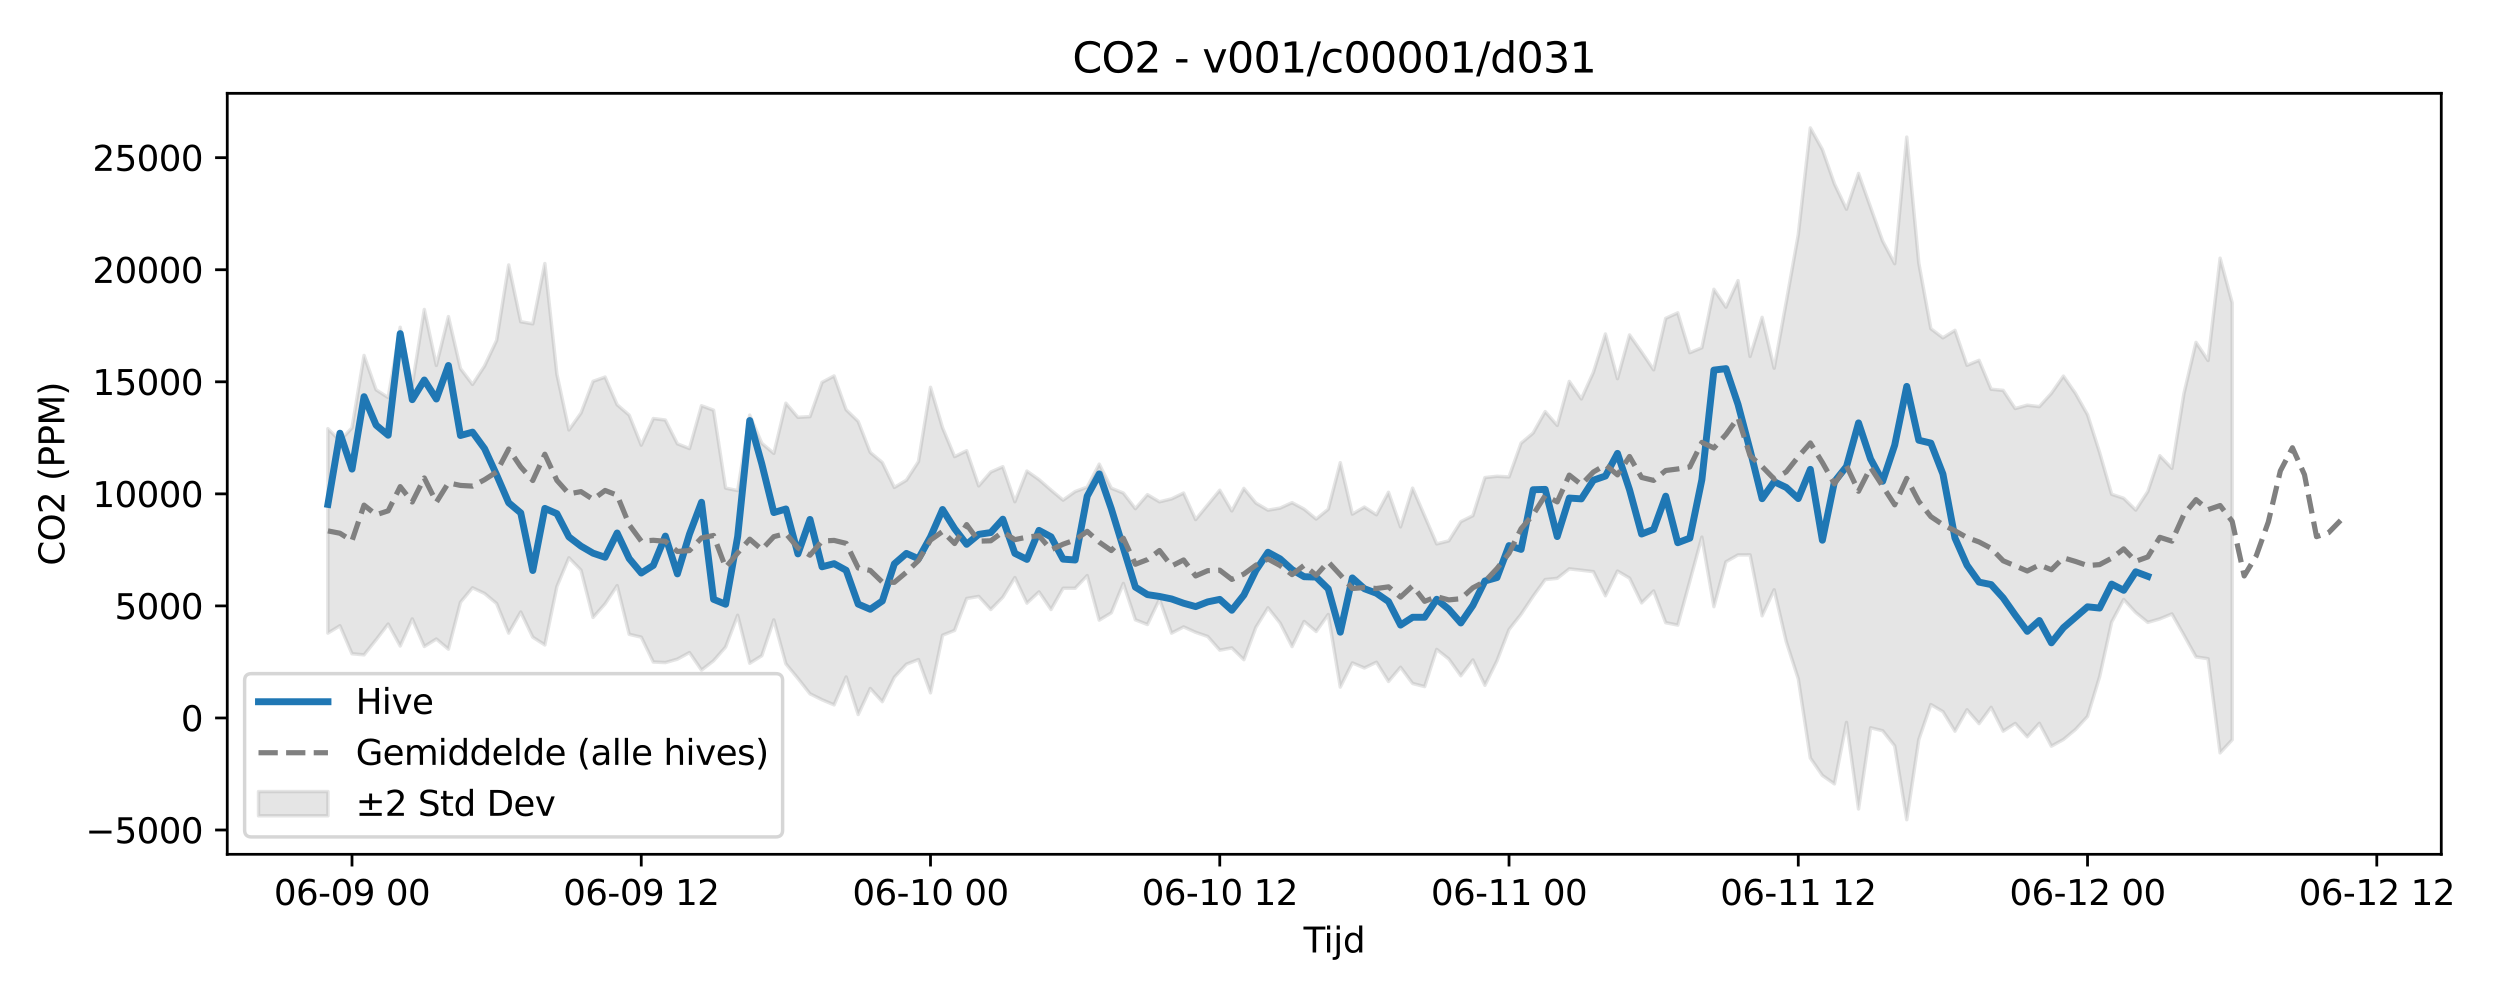 <?xml version="1.0" encoding="utf-8" standalone="no"?>
<!DOCTYPE svg PUBLIC "-//W3C//DTD SVG 1.1//EN"
  "http://www.w3.org/Graphics/SVG/1.1/DTD/svg11.dtd">
<svg xmlns:xlink="http://www.w3.org/1999/xlink" width="720pt" height="288pt" viewBox="0 0 720 288" xmlns="http://www.w3.org/2000/svg" version="1.1">
 <defs>
  <style type="text/css">*{stroke-linejoin: round; stroke-linecap: butt}</style>
 </defs>
 <g id="figure_1">
  <g id="patch_1">
   <path d="M 0 288 
L 720 288 
L 720 0 
L 0 0 
z
" style="fill: #ffffff"/>
  </g>
  <g id="axes_1">
   <g id="patch_2">
    <path d="M 65.45 246.04 
L 703.086 246.04 
L 703.086 26.88 
L 65.45 26.88 
z
" style="fill: #ffffff"/>
   </g>
   <g id="FillBetweenPolyCollection_1">
    <defs>
     <path id="m2cc918d0c5" d="M 94.433 -164.541 
L 94.433 -105.666 
L 97.905 -107.786 
L 101.376 -99.717 
L 104.847 -99.405 
L 108.318 -103.745 
L 111.789 -108.27 
L 115.26 -101.955 
L 118.731 -109.756 
L 122.202 -101.806 
L 125.673 -103.96 
L 129.144 -101.044 
L 132.615 -114.542 
L 136.086 -118.716 
L 139.557 -117.086 
L 143.028 -114.177 
L 146.5 -105.667 
L 149.971 -111.736 
L 153.442 -104.49 
L 156.913 -102.254 
L 160.384 -119.076 
L 163.855 -127.351 
L 167.326 -123.786 
L 170.797 -110.171 
L 174.268 -114.088 
L 177.739 -119.336 
L 181.21 -105.314 
L 184.681 -104.504 
L 188.152 -97.335 
L 191.623 -97.177 
L 195.095 -98.163 
L 198.566 -100.057 
L 202.037 -95.012 
L 205.508 -97.695 
L 208.979 -101.659 
L 212.45 -110.799 
L 215.921 -96.98 
L 219.392 -99.143 
L 222.863 -109.472 
L 226.334 -96.816 
L 229.805 -92.606 
L 233.276 -88.187 
L 236.747 -86.468 
L 240.218 -84.993 
L 243.69 -93.028 
L 247.161 -82.207 
L 250.632 -89.719 
L 254.103 -85.913 
L 257.574 -92.959 
L 261.045 -96.705 
L 264.516 -98.048 
L 267.987 -88.462 
L 271.458 -105.051 
L 274.929 -106.446 
L 278.4 -115.63 
L 281.871 -116.232 
L 285.342 -112.45 
L 288.813 -115.993 
L 292.285 -121.655 
L 295.756 -114.295 
L 299.227 -117.542 
L 302.698 -112.461 
L 306.169 -118.574 
L 309.64 -118.573 
L 313.111 -122.231 
L 316.582 -109.398 
L 320.053 -111.501 
L 323.524 -119.966 
L 326.995 -109.494 
L 330.466 -108.139 
L 333.937 -115.425 
L 337.409 -105.657 
L 340.88 -107.45 
L 344.351 -105.893 
L 347.822 -104.692 
L 351.293 -100.757 
L 354.764 -101.395 
L 358.235 -98.008 
L 361.706 -107.343 
L 365.177 -112.953 
L 368.648 -108.597 
L 372.119 -101.781 
L 375.59 -109.017 
L 379.061 -106.128 
L 382.532 -111.037 
L 386.004 -90.12 
L 389.475 -97.076 
L 392.946 -95.622 
L 396.417 -97.276 
L 399.888 -91.741 
L 403.359 -95.83 
L 406.83 -91.153 
L 410.301 -90.254 
L 413.772 -100.965 
L 417.243 -98.223 
L 420.714 -93.38 
L 424.185 -97.934 
L 427.656 -90.638 
L 431.127 -97.667 
L 434.599 -106.684 
L 438.07 -111.089 
L 441.541 -116.275 
L 445.012 -121.079 
L 448.483 -121.437 
L 451.954 -124.173 
L 455.425 -123.781 
L 458.896 -123.364 
L 462.367 -116.416 
L 465.838 -123.534 
L 469.309 -121.498 
L 472.78 -114.367 
L 476.251 -117.801 
L 479.722 -108.666 
L 483.194 -107.972 
L 486.665 -120.616 
L 490.136 -133.316 
L 493.607 -113.282 
L 497.078 -126.2 
L 500.549 -128.179 
L 504.02 -128.191 
L 507.491 -110.651 
L 510.962 -118.142 
L 514.433 -103.223 
L 517.904 -92.496 
L 521.375 -69.696 
L 524.846 -64.666 
L 528.317 -62.239 
L 531.789 -79.957 
L 535.26 -55.011 
L 538.731 -78.392 
L 542.202 -77.546 
L 545.673 -73.177 
L 549.144 -51.922 
L 552.615 -75.005 
L 556.086 -85.092 
L 559.557 -83.055 
L 563.028 -77.421 
L 566.499 -83.582 
L 569.97 -79.598 
L 573.441 -84.281 
L 576.912 -77.422 
L 580.384 -79.65 
L 583.855 -75.801 
L 587.326 -79.687 
L 590.797 -73.108 
L 594.268 -75.015 
L 597.739 -77.904 
L 601.21 -81.676 
L 604.681 -93.076 
L 608.152 -108.819 
L 611.623 -115.348 
L 615.094 -111.6 
L 618.565 -108.757 
L 622.036 -109.761 
L 625.507 -111.186 
L 628.979 -105.075 
L 632.45 -98.817 
L 635.921 -98.282 
L 639.392 -71.179 
L 642.863 -74.932 
L 642.863 -200.799 
L 642.863 -200.799 
L 639.392 -213.636 
L 635.921 -184.171 
L 632.45 -189.396 
L 628.979 -174.662 
L 625.507 -153.118 
L 622.036 -156.745 
L 618.565 -146.449 
L 615.094 -141.106 
L 611.623 -144.491 
L 608.152 -145.648 
L 604.681 -157.707 
L 601.21 -168.566 
L 597.739 -174.713 
L 594.268 -179.682 
L 590.797 -174.726 
L 587.326 -170.892 
L 583.855 -171.31 
L 580.384 -170.341 
L 576.912 -175.572 
L 573.441 -175.903 
L 569.97 -184.232 
L 566.499 -182.8 
L 563.028 -192.86 
L 559.557 -190.712 
L 556.086 -193.347 
L 552.615 -212.213 
L 549.144 -248.52 
L 545.673 -212.056 
L 542.202 -218.574 
L 538.731 -228.282 
L 535.26 -238.042 
L 531.789 -227.746 
L 528.317 -235.054 
L 524.846 -244.946 
L 521.375 -251.158 
L 517.904 -220.424 
L 514.433 -201.003 
L 510.962 -181.959 
L 507.491 -196.606 
L 504.02 -185.353 
L 500.549 -207.194 
L 497.078 -199.543 
L 493.607 -204.684 
L 490.136 -187.857 
L 486.665 -186.425 
L 483.194 -197.906 
L 479.722 -196.319 
L 476.251 -181.488 
L 472.78 -186.629 
L 469.309 -191.543 
L 465.838 -178.943 
L 462.367 -191.816 
L 458.896 -180.768 
L 455.425 -173.107 
L 451.954 -178.162 
L 448.483 -165.482 
L 445.012 -169.464 
L 441.541 -163.301 
L 438.07 -160.363 
L 434.599 -150.656 
L 431.127 -150.837 
L 427.656 -150.455 
L 424.185 -139.494 
L 420.714 -137.759 
L 417.243 -132.231 
L 413.772 -131.363 
L 410.301 -139.393 
L 406.83 -147.418 
L 403.359 -136.262 
L 399.888 -146.226 
L 396.417 -139.749 
L 392.946 -141.965 
L 389.475 -139.939 
L 386.004 -154.752 
L 382.532 -141.346 
L 379.061 -138.514 
L 375.59 -141.375 
L 372.119 -143.241 
L 368.648 -141.664 
L 365.177 -141.074 
L 361.706 -143.122 
L 358.235 -147.345 
L 354.764 -140.862 
L 351.293 -146.812 
L 347.822 -142.6 
L 344.351 -138.37 
L 340.88 -146.004 
L 337.409 -144.327 
L 333.937 -143.481 
L 330.466 -145.54 
L 326.995 -141.504 
L 323.524 -146.01 
L 320.053 -147.397 
L 316.582 -154.323 
L 313.111 -147.706 
L 309.64 -146.436 
L 306.169 -143.962 
L 302.698 -146.854 
L 299.227 -149.885 
L 295.756 -152.333 
L 292.285 -143.501 
L 288.813 -153.59 
L 285.342 -152.058 
L 281.871 -148.065 
L 278.4 -158.19 
L 274.929 -156.49 
L 271.458 -164.799 
L 267.987 -176.457 
L 264.516 -155.068 
L 261.045 -149.703 
L 257.574 -147.623 
L 254.103 -154.805 
L 250.632 -157.713 
L 247.161 -166.626 
L 243.69 -169.997 
L 240.218 -179.731 
L 236.747 -177.877 
L 233.276 -168.012 
L 229.805 -167.811 
L 226.334 -171.88 
L 222.863 -157.426 
L 219.392 -160.339 
L 215.921 -168.451 
L 212.45 -146.719 
L 208.979 -147.43 
L 205.508 -169.866 
L 202.037 -171.147 
L 198.566 -158.821 
L 195.095 -160.181 
L 191.623 -167.037 
L 188.152 -167.461 
L 184.681 -159.801 
L 181.21 -168.442 
L 177.739 -171.435 
L 174.268 -179.41 
L 170.797 -178.178 
L 167.326 -169.042 
L 163.855 -164.179 
L 160.384 -180.229 
L 156.913 -212.105 
L 153.442 -194.736 
L 149.971 -195.345 
L 146.5 -211.694 
L 143.028 -189.981 
L 139.557 -182.62 
L 136.086 -177.287 
L 132.615 -181.856 
L 129.144 -196.821 
L 125.673 -182.765 
L 122.202 -198.879 
L 118.731 -177.098 
L 115.26 -193.75 
L 111.789 -173.494 
L 108.318 -175.742 
L 104.847 -185.632 
L 101.376 -164.779 
L 97.905 -161.066 
L 94.433 -164.541 
z
" style="stroke: #808080; stroke-opacity: 0.2"/>
    </defs>
    <g clip-path="url(#p394066522c)">
     <use xlink:href="#m2cc918d0c5" x="0" y="288" style="fill: #808080; fill-opacity: 0.2; stroke: #808080; stroke-opacity: 0.2"/>
    </g>
   </g>
   <g id="matplotlib.axis_1">
    <g id="xtick_1">
     <g id="line2d_1">
      <defs>
       <path id="mb09ad8af8e" d="M 0 0 
L 0 3.5 
" style="stroke: #000000; stroke-width: 0.8"/>
      </defs>
      <g>
       <use xlink:href="#mb09ad8af8e" x="101.376" y="246.04" style="stroke: #000000; stroke-width: 0.8"/>
      </g>
     </g>
     <g id="text_1">
      <!-- 06-09 00 -->
      <g transform="translate(78.895 260.638) scale(0.1 -0.1)">
       <defs>
        <path id="DejaVuSans-30" d="M 2034 4250 
Q 1547 4250 1301 3770 
Q 1056 3291 1056 2328 
Q 1056 1369 1301 889 
Q 1547 409 2034 409 
Q 2525 409 2770 889 
Q 3016 1369 3016 2328 
Q 3016 3291 2770 3770 
Q 2525 4250 2034 4250 
z
M 2034 4750 
Q 2819 4750 3233 4129 
Q 3647 3509 3647 2328 
Q 3647 1150 3233 529 
Q 2819 -91 2034 -91 
Q 1250 -91 836 529 
Q 422 1150 422 2328 
Q 422 3509 836 4129 
Q 1250 4750 2034 4750 
z
" transform="scale(0.016)"/>
        <path id="DejaVuSans-36" d="M 2113 2584 
Q 1688 2584 1439 2293 
Q 1191 2003 1191 1497 
Q 1191 994 1439 701 
Q 1688 409 2113 409 
Q 2538 409 2786 701 
Q 3034 994 3034 1497 
Q 3034 2003 2786 2293 
Q 2538 2584 2113 2584 
z
M 3366 4563 
L 3366 3988 
Q 3128 4100 2886 4159 
Q 2644 4219 2406 4219 
Q 1781 4219 1451 3797 
Q 1122 3375 1075 2522 
Q 1259 2794 1537 2939 
Q 1816 3084 2150 3084 
Q 2853 3084 3261 2657 
Q 3669 2231 3669 1497 
Q 3669 778 3244 343 
Q 2819 -91 2113 -91 
Q 1303 -91 875 529 
Q 447 1150 447 2328 
Q 447 3434 972 4092 
Q 1497 4750 2381 4750 
Q 2619 4750 2861 4703 
Q 3103 4656 3366 4563 
z
" transform="scale(0.016)"/>
        <path id="DejaVuSans-2d" d="M 313 2009 
L 1997 2009 
L 1997 1497 
L 313 1497 
L 313 2009 
z
" transform="scale(0.016)"/>
        <path id="DejaVuSans-39" d="M 703 97 
L 703 672 
Q 941 559 1184 500 
Q 1428 441 1663 441 
Q 2288 441 2617 861 
Q 2947 1281 2994 2138 
Q 2813 1869 2534 1725 
Q 2256 1581 1919 1581 
Q 1219 1581 811 2004 
Q 403 2428 403 3163 
Q 403 3881 828 4315 
Q 1253 4750 1959 4750 
Q 2769 4750 3195 4129 
Q 3622 3509 3622 2328 
Q 3622 1225 3098 567 
Q 2575 -91 1691 -91 
Q 1453 -91 1209 -44 
Q 966 3 703 97 
z
M 1959 2075 
Q 2384 2075 2632 2365 
Q 2881 2656 2881 3163 
Q 2881 3666 2632 3958 
Q 2384 4250 1959 4250 
Q 1534 4250 1286 3958 
Q 1038 3666 1038 3163 
Q 1038 2656 1286 2365 
Q 1534 2075 1959 2075 
z
" transform="scale(0.016)"/>
        <path id="DejaVuSans-20" transform="scale(0.016)"/>
       </defs>
       <use xlink:href="#DejaVuSans-30"/>
       <use xlink:href="#DejaVuSans-36" transform="translate(63.623 0)"/>
       <use xlink:href="#DejaVuSans-2d" transform="translate(127.246 0)"/>
       <use xlink:href="#DejaVuSans-30" transform="translate(163.33 0)"/>
       <use xlink:href="#DejaVuSans-39" transform="translate(226.953 0)"/>
       <use xlink:href="#DejaVuSans-20" transform="translate(290.576 0)"/>
       <use xlink:href="#DejaVuSans-30" transform="translate(322.363 0)"/>
       <use xlink:href="#DejaVuSans-30" transform="translate(385.986 0)"/>
      </g>
     </g>
    </g>
    <g id="xtick_2">
     <g id="line2d_2">
      <g>
       <use xlink:href="#mb09ad8af8e" x="184.681" y="246.04" style="stroke: #000000; stroke-width: 0.8"/>
      </g>
     </g>
     <g id="text_2">
      <!-- 06-09 12 -->
      <g transform="translate(162.201 260.638) scale(0.1 -0.1)">
       <defs>
        <path id="DejaVuSans-31" d="M 794 531 
L 1825 531 
L 1825 4091 
L 703 3866 
L 703 4441 
L 1819 4666 
L 2450 4666 
L 2450 531 
L 3481 531 
L 3481 0 
L 794 0 
L 794 531 
z
" transform="scale(0.016)"/>
        <path id="DejaVuSans-32" d="M 1228 531 
L 3431 531 
L 3431 0 
L 469 0 
L 469 531 
Q 828 903 1448 1529 
Q 2069 2156 2228 2338 
Q 2531 2678 2651 2914 
Q 2772 3150 2772 3378 
Q 2772 3750 2511 3984 
Q 2250 4219 1831 4219 
Q 1534 4219 1204 4116 
Q 875 4013 500 3803 
L 500 4441 
Q 881 4594 1212 4672 
Q 1544 4750 1819 4750 
Q 2544 4750 2975 4387 
Q 3406 4025 3406 3419 
Q 3406 3131 3298 2873 
Q 3191 2616 2906 2266 
Q 2828 2175 2409 1742 
Q 1991 1309 1228 531 
z
" transform="scale(0.016)"/>
       </defs>
       <use xlink:href="#DejaVuSans-30"/>
       <use xlink:href="#DejaVuSans-36" transform="translate(63.623 0)"/>
       <use xlink:href="#DejaVuSans-2d" transform="translate(127.246 0)"/>
       <use xlink:href="#DejaVuSans-30" transform="translate(163.33 0)"/>
       <use xlink:href="#DejaVuSans-39" transform="translate(226.953 0)"/>
       <use xlink:href="#DejaVuSans-20" transform="translate(290.576 0)"/>
       <use xlink:href="#DejaVuSans-31" transform="translate(322.363 0)"/>
       <use xlink:href="#DejaVuSans-32" transform="translate(385.986 0)"/>
      </g>
     </g>
    </g>
    <g id="xtick_3">
     <g id="line2d_3">
      <g>
       <use xlink:href="#mb09ad8af8e" x="267.987" y="246.04" style="stroke: #000000; stroke-width: 0.8"/>
      </g>
     </g>
     <g id="text_3">
      <!-- 06-10 00 -->
      <g transform="translate(245.507 260.638) scale(0.1 -0.1)">
       <use xlink:href="#DejaVuSans-30"/>
       <use xlink:href="#DejaVuSans-36" transform="translate(63.623 0)"/>
       <use xlink:href="#DejaVuSans-2d" transform="translate(127.246 0)"/>
       <use xlink:href="#DejaVuSans-31" transform="translate(163.33 0)"/>
       <use xlink:href="#DejaVuSans-30" transform="translate(226.953 0)"/>
       <use xlink:href="#DejaVuSans-20" transform="translate(290.576 0)"/>
       <use xlink:href="#DejaVuSans-30" transform="translate(322.363 0)"/>
       <use xlink:href="#DejaVuSans-30" transform="translate(385.986 0)"/>
      </g>
     </g>
    </g>
    <g id="xtick_4">
     <g id="line2d_4">
      <g>
       <use xlink:href="#mb09ad8af8e" x="351.293" y="246.04" style="stroke: #000000; stroke-width: 0.8"/>
      </g>
     </g>
     <g id="text_4">
      <!-- 06-10 12 -->
      <g transform="translate(328.812 260.638) scale(0.1 -0.1)">
       <use xlink:href="#DejaVuSans-30"/>
       <use xlink:href="#DejaVuSans-36" transform="translate(63.623 0)"/>
       <use xlink:href="#DejaVuSans-2d" transform="translate(127.246 0)"/>
       <use xlink:href="#DejaVuSans-31" transform="translate(163.33 0)"/>
       <use xlink:href="#DejaVuSans-30" transform="translate(226.953 0)"/>
       <use xlink:href="#DejaVuSans-20" transform="translate(290.576 0)"/>
       <use xlink:href="#DejaVuSans-31" transform="translate(322.363 0)"/>
       <use xlink:href="#DejaVuSans-32" transform="translate(385.986 0)"/>
      </g>
     </g>
    </g>
    <g id="xtick_5">
     <g id="line2d_5">
      <g>
       <use xlink:href="#mb09ad8af8e" x="434.599" y="246.04" style="stroke: #000000; stroke-width: 0.8"/>
      </g>
     </g>
     <g id="text_5">
      <!-- 06-11 00 -->
      <g transform="translate(412.118 260.638) scale(0.1 -0.1)">
       <use xlink:href="#DejaVuSans-30"/>
       <use xlink:href="#DejaVuSans-36" transform="translate(63.623 0)"/>
       <use xlink:href="#DejaVuSans-2d" transform="translate(127.246 0)"/>
       <use xlink:href="#DejaVuSans-31" transform="translate(163.33 0)"/>
       <use xlink:href="#DejaVuSans-31" transform="translate(226.953 0)"/>
       <use xlink:href="#DejaVuSans-20" transform="translate(290.576 0)"/>
       <use xlink:href="#DejaVuSans-30" transform="translate(322.363 0)"/>
       <use xlink:href="#DejaVuSans-30" transform="translate(385.986 0)"/>
      </g>
     </g>
    </g>
    <g id="xtick_6">
     <g id="line2d_6">
      <g>
       <use xlink:href="#mb09ad8af8e" x="517.904" y="246.04" style="stroke: #000000; stroke-width: 0.8"/>
      </g>
     </g>
     <g id="text_6">
      <!-- 06-11 12 -->
      <g transform="translate(495.424 260.638) scale(0.1 -0.1)">
       <use xlink:href="#DejaVuSans-30"/>
       <use xlink:href="#DejaVuSans-36" transform="translate(63.623 0)"/>
       <use xlink:href="#DejaVuSans-2d" transform="translate(127.246 0)"/>
       <use xlink:href="#DejaVuSans-31" transform="translate(163.33 0)"/>
       <use xlink:href="#DejaVuSans-31" transform="translate(226.953 0)"/>
       <use xlink:href="#DejaVuSans-20" transform="translate(290.576 0)"/>
       <use xlink:href="#DejaVuSans-31" transform="translate(322.363 0)"/>
       <use xlink:href="#DejaVuSans-32" transform="translate(385.986 0)"/>
      </g>
     </g>
    </g>
    <g id="xtick_7">
     <g id="line2d_7">
      <g>
       <use xlink:href="#mb09ad8af8e" x="601.21" y="246.04" style="stroke: #000000; stroke-width: 0.8"/>
      </g>
     </g>
     <g id="text_7">
      <!-- 06-12 00 -->
      <g transform="translate(578.73 260.638) scale(0.1 -0.1)">
       <use xlink:href="#DejaVuSans-30"/>
       <use xlink:href="#DejaVuSans-36" transform="translate(63.623 0)"/>
       <use xlink:href="#DejaVuSans-2d" transform="translate(127.246 0)"/>
       <use xlink:href="#DejaVuSans-31" transform="translate(163.33 0)"/>
       <use xlink:href="#DejaVuSans-32" transform="translate(226.953 0)"/>
       <use xlink:href="#DejaVuSans-20" transform="translate(290.576 0)"/>
       <use xlink:href="#DejaVuSans-30" transform="translate(322.363 0)"/>
       <use xlink:href="#DejaVuSans-30" transform="translate(385.986 0)"/>
      </g>
     </g>
    </g>
    <g id="xtick_8">
     <g id="line2d_8">
      <g>
       <use xlink:href="#mb09ad8af8e" x="684.516" y="246.04" style="stroke: #000000; stroke-width: 0.8"/>
      </g>
     </g>
     <g id="text_8">
      <!-- 06-12 12 -->
      <g transform="translate(662.035 260.638) scale(0.1 -0.1)">
       <use xlink:href="#DejaVuSans-30"/>
       <use xlink:href="#DejaVuSans-36" transform="translate(63.623 0)"/>
       <use xlink:href="#DejaVuSans-2d" transform="translate(127.246 0)"/>
       <use xlink:href="#DejaVuSans-31" transform="translate(163.33 0)"/>
       <use xlink:href="#DejaVuSans-32" transform="translate(226.953 0)"/>
       <use xlink:href="#DejaVuSans-20" transform="translate(290.576 0)"/>
       <use xlink:href="#DejaVuSans-31" transform="translate(322.363 0)"/>
       <use xlink:href="#DejaVuSans-32" transform="translate(385.986 0)"/>
      </g>
     </g>
    </g>
    <g id="text_9">
     <!-- Tijd -->
     <g transform="translate(375.418 274.317) scale(0.1 -0.1)">
      <defs>
       <path id="DejaVuSans-54" d="M -19 4666 
L 3928 4666 
L 3928 4134 
L 2272 4134 
L 2272 0 
L 1638 0 
L 1638 4134 
L -19 4134 
L -19 4666 
z
" transform="scale(0.016)"/>
       <path id="DejaVuSans-69" d="M 603 3500 
L 1178 3500 
L 1178 0 
L 603 0 
L 603 3500 
z
M 603 4863 
L 1178 4863 
L 1178 4134 
L 603 4134 
L 603 4863 
z
" transform="scale(0.016)"/>
       <path id="DejaVuSans-6a" d="M 603 3500 
L 1178 3500 
L 1178 -63 
Q 1178 -731 923 -1031 
Q 669 -1331 103 -1331 
L -116 -1331 
L -116 -844 
L 38 -844 
Q 366 -844 484 -692 
Q 603 -541 603 -63 
L 603 3500 
z
M 603 4863 
L 1178 4863 
L 1178 4134 
L 603 4134 
L 603 4863 
z
" transform="scale(0.016)"/>
       <path id="DejaVuSans-64" d="M 2906 2969 
L 2906 4863 
L 3481 4863 
L 3481 0 
L 2906 0 
L 2906 525 
Q 2725 213 2448 61 
Q 2172 -91 1784 -91 
Q 1150 -91 751 415 
Q 353 922 353 1747 
Q 353 2572 751 3078 
Q 1150 3584 1784 3584 
Q 2172 3584 2448 3432 
Q 2725 3281 2906 2969 
z
M 947 1747 
Q 947 1113 1208 752 
Q 1469 391 1925 391 
Q 2381 391 2643 752 
Q 2906 1113 2906 1747 
Q 2906 2381 2643 2742 
Q 2381 3103 1925 3103 
Q 1469 3103 1208 2742 
Q 947 2381 947 1747 
z
" transform="scale(0.016)"/>
      </defs>
      <use xlink:href="#DejaVuSans-54"/>
      <use xlink:href="#DejaVuSans-69" transform="translate(57.959 0)"/>
      <use xlink:href="#DejaVuSans-6a" transform="translate(85.742 0)"/>
      <use xlink:href="#DejaVuSans-64" transform="translate(113.525 0)"/>
     </g>
    </g>
   </g>
   <g id="matplotlib.axis_2">
    <g id="ytick_1">
     <g id="line2d_9">
      <defs>
       <path id="m85c0753fa7" d="M 0 0 
L -3.5 0 
" style="stroke: #000000; stroke-width: 0.8"/>
      </defs>
      <g>
       <use xlink:href="#m85c0753fa7" x="65.45" y="239.047" style="stroke: #000000; stroke-width: 0.8"/>
      </g>
     </g>
     <g id="text_10">
      <!-- −5000 -->
      <g transform="translate(24.62 242.846) scale(0.1 -0.1)">
       <defs>
        <path id="DejaVuSans-2212" d="M 678 2272 
L 4684 2272 
L 4684 1741 
L 678 1741 
L 678 2272 
z
" transform="scale(0.016)"/>
        <path id="DejaVuSans-35" d="M 691 4666 
L 3169 4666 
L 3169 4134 
L 1269 4134 
L 1269 2991 
Q 1406 3038 1543 3061 
Q 1681 3084 1819 3084 
Q 2600 3084 3056 2656 
Q 3513 2228 3513 1497 
Q 3513 744 3044 326 
Q 2575 -91 1722 -91 
Q 1428 -91 1123 -41 
Q 819 9 494 109 
L 494 744 
Q 775 591 1075 516 
Q 1375 441 1709 441 
Q 2250 441 2565 725 
Q 2881 1009 2881 1497 
Q 2881 1984 2565 2268 
Q 2250 2553 1709 2553 
Q 1456 2553 1204 2497 
Q 953 2441 691 2322 
L 691 4666 
z
" transform="scale(0.016)"/>
       </defs>
       <use xlink:href="#DejaVuSans-2212"/>
       <use xlink:href="#DejaVuSans-35" transform="translate(83.789 0)"/>
       <use xlink:href="#DejaVuSans-30" transform="translate(147.412 0)"/>
       <use xlink:href="#DejaVuSans-30" transform="translate(211.035 0)"/>
       <use xlink:href="#DejaVuSans-30" transform="translate(274.658 0)"/>
      </g>
     </g>
    </g>
    <g id="ytick_2">
     <g id="line2d_10">
      <g>
       <use xlink:href="#m85c0753fa7" x="65.45" y="206.774" style="stroke: #000000; stroke-width: 0.8"/>
      </g>
     </g>
     <g id="text_11">
      <!-- 0 -->
      <g transform="translate(52.087 210.573) scale(0.1 -0.1)">
       <use xlink:href="#DejaVuSans-30"/>
      </g>
     </g>
    </g>
    <g id="ytick_3">
     <g id="line2d_11">
      <g>
       <use xlink:href="#m85c0753fa7" x="65.45" y="174.5" style="stroke: #000000; stroke-width: 0.8"/>
      </g>
     </g>
     <g id="text_12">
      <!-- 5000 -->
      <g transform="translate(33 178.299) scale(0.1 -0.1)">
       <use xlink:href="#DejaVuSans-35"/>
       <use xlink:href="#DejaVuSans-30" transform="translate(63.623 0)"/>
       <use xlink:href="#DejaVuSans-30" transform="translate(127.246 0)"/>
       <use xlink:href="#DejaVuSans-30" transform="translate(190.869 0)"/>
      </g>
     </g>
    </g>
    <g id="ytick_4">
     <g id="line2d_12">
      <g>
       <use xlink:href="#m85c0753fa7" x="65.45" y="142.227" style="stroke: #000000; stroke-width: 0.8"/>
      </g>
     </g>
     <g id="text_13">
      <!-- 10000 -->
      <g transform="translate(26.637 146.026) scale(0.1 -0.1)">
       <use xlink:href="#DejaVuSans-31"/>
       <use xlink:href="#DejaVuSans-30" transform="translate(63.623 0)"/>
       <use xlink:href="#DejaVuSans-30" transform="translate(127.246 0)"/>
       <use xlink:href="#DejaVuSans-30" transform="translate(190.869 0)"/>
       <use xlink:href="#DejaVuSans-30" transform="translate(254.492 0)"/>
      </g>
     </g>
    </g>
    <g id="ytick_5">
     <g id="line2d_13">
      <g>
       <use xlink:href="#m85c0753fa7" x="65.45" y="109.953" style="stroke: #000000; stroke-width: 0.8"/>
      </g>
     </g>
     <g id="text_14">
      <!-- 15000 -->
      <g transform="translate(26.637 113.752) scale(0.1 -0.1)">
       <use xlink:href="#DejaVuSans-31"/>
       <use xlink:href="#DejaVuSans-35" transform="translate(63.623 0)"/>
       <use xlink:href="#DejaVuSans-30" transform="translate(127.246 0)"/>
       <use xlink:href="#DejaVuSans-30" transform="translate(190.869 0)"/>
       <use xlink:href="#DejaVuSans-30" transform="translate(254.492 0)"/>
      </g>
     </g>
    </g>
    <g id="ytick_6">
     <g id="line2d_14">
      <g>
       <use xlink:href="#m85c0753fa7" x="65.45" y="77.679" style="stroke: #000000; stroke-width: 0.8"/>
      </g>
     </g>
     <g id="text_15">
      <!-- 20000 -->
      <g transform="translate(26.637 81.479) scale(0.1 -0.1)">
       <use xlink:href="#DejaVuSans-32"/>
       <use xlink:href="#DejaVuSans-30" transform="translate(63.623 0)"/>
       <use xlink:href="#DejaVuSans-30" transform="translate(127.246 0)"/>
       <use xlink:href="#DejaVuSans-30" transform="translate(190.869 0)"/>
       <use xlink:href="#DejaVuSans-30" transform="translate(254.492 0)"/>
      </g>
     </g>
    </g>
    <g id="ytick_7">
     <g id="line2d_15">
      <g>
       <use xlink:href="#m85c0753fa7" x="65.45" y="45.406" style="stroke: #000000; stroke-width: 0.8"/>
      </g>
     </g>
     <g id="text_16">
      <!-- 25000 -->
      <g transform="translate(26.637 49.205) scale(0.1 -0.1)">
       <use xlink:href="#DejaVuSans-32"/>
       <use xlink:href="#DejaVuSans-35" transform="translate(63.623 0)"/>
       <use xlink:href="#DejaVuSans-30" transform="translate(127.246 0)"/>
       <use xlink:href="#DejaVuSans-30" transform="translate(190.869 0)"/>
       <use xlink:href="#DejaVuSans-30" transform="translate(254.492 0)"/>
      </g>
     </g>
    </g>
    <g id="text_17">
     <!-- CO2 (PPM) -->
     <g transform="translate(18.541 162.903) rotate(-90) scale(0.1 -0.1)">
      <defs>
       <path id="DejaVuSans-43" d="M 4122 4306 
L 4122 3641 
Q 3803 3938 3442 4084 
Q 3081 4231 2675 4231 
Q 1875 4231 1450 3742 
Q 1025 3253 1025 2328 
Q 1025 1406 1450 917 
Q 1875 428 2675 428 
Q 3081 428 3442 575 
Q 3803 722 4122 1019 
L 4122 359 
Q 3791 134 3420 21 
Q 3050 -91 2638 -91 
Q 1578 -91 968 557 
Q 359 1206 359 2328 
Q 359 3453 968 4101 
Q 1578 4750 2638 4750 
Q 3056 4750 3426 4639 
Q 3797 4528 4122 4306 
z
" transform="scale(0.016)"/>
       <path id="DejaVuSans-4f" d="M 2522 4238 
Q 1834 4238 1429 3725 
Q 1025 3213 1025 2328 
Q 1025 1447 1429 934 
Q 1834 422 2522 422 
Q 3209 422 3611 934 
Q 4013 1447 4013 2328 
Q 4013 3213 3611 3725 
Q 3209 4238 2522 4238 
z
M 2522 4750 
Q 3503 4750 4090 4092 
Q 4678 3434 4678 2328 
Q 4678 1225 4090 567 
Q 3503 -91 2522 -91 
Q 1538 -91 948 565 
Q 359 1222 359 2328 
Q 359 3434 948 4092 
Q 1538 4750 2522 4750 
z
" transform="scale(0.016)"/>
       <path id="DejaVuSans-28" d="M 1984 4856 
Q 1566 4138 1362 3434 
Q 1159 2731 1159 2009 
Q 1159 1288 1364 580 
Q 1569 -128 1984 -844 
L 1484 -844 
Q 1016 -109 783 600 
Q 550 1309 550 2009 
Q 550 2706 781 3412 
Q 1013 4119 1484 4856 
L 1984 4856 
z
" transform="scale(0.016)"/>
       <path id="DejaVuSans-50" d="M 1259 4147 
L 1259 2394 
L 2053 2394 
Q 2494 2394 2734 2622 
Q 2975 2850 2975 3272 
Q 2975 3691 2734 3919 
Q 2494 4147 2053 4147 
L 1259 4147 
z
M 628 4666 
L 2053 4666 
Q 2838 4666 3239 4311 
Q 3641 3956 3641 3272 
Q 3641 2581 3239 2228 
Q 2838 1875 2053 1875 
L 1259 1875 
L 1259 0 
L 628 0 
L 628 4666 
z
" transform="scale(0.016)"/>
       <path id="DejaVuSans-4d" d="M 628 4666 
L 1569 4666 
L 2759 1491 
L 3956 4666 
L 4897 4666 
L 4897 0 
L 4281 0 
L 4281 4097 
L 3078 897 
L 2444 897 
L 1241 4097 
L 1241 0 
L 628 0 
L 628 4666 
z
" transform="scale(0.016)"/>
       <path id="DejaVuSans-29" d="M 513 4856 
L 1013 4856 
Q 1481 4119 1714 3412 
Q 1947 2706 1947 2009 
Q 1947 1309 1714 600 
Q 1481 -109 1013 -844 
L 513 -844 
Q 928 -128 1133 580 
Q 1338 1288 1338 2009 
Q 1338 2731 1133 3434 
Q 928 4138 513 4856 
z
" transform="scale(0.016)"/>
      </defs>
      <use xlink:href="#DejaVuSans-43"/>
      <use xlink:href="#DejaVuSans-4f" transform="translate(69.824 0)"/>
      <use xlink:href="#DejaVuSans-32" transform="translate(148.535 0)"/>
      <use xlink:href="#DejaVuSans-20" transform="translate(212.158 0)"/>
      <use xlink:href="#DejaVuSans-28" transform="translate(243.945 0)"/>
      <use xlink:href="#DejaVuSans-50" transform="translate(282.959 0)"/>
      <use xlink:href="#DejaVuSans-50" transform="translate(343.262 0)"/>
      <use xlink:href="#DejaVuSans-4d" transform="translate(403.564 0)"/>
      <use xlink:href="#DejaVuSans-29" transform="translate(489.844 0)"/>
     </g>
    </g>
   </g>
   <g id="line2d_16">
    <path d="M 94.433 145.267 
L 97.905 124.767 
L 101.376 135.096 
L 104.847 114.252 
L 108.318 122.445 
L 111.789 125.339 
L 115.26 96.088 
L 118.731 115.1 
L 122.202 109.45 
L 125.673 114.907 
L 129.144 105.265 
L 132.615 125.423 
L 136.086 124.459 
L 139.557 129.214 
L 143.028 136.783 
L 146.5 144.799 
L 149.971 147.717 
L 153.442 164.302 
L 156.913 146.422 
L 160.384 147.935 
L 163.855 154.637 
L 167.326 157.29 
L 170.797 159.315 
L 174.268 160.493 
L 177.739 153.512 
L 181.21 160.872 
L 184.681 165.029 
L 188.152 162.834 
L 191.623 154.404 
L 195.095 165.272 
L 198.566 153.847 
L 202.037 144.658 
L 205.508 172.609 
L 208.979 174.02 
L 212.45 154.508 
L 215.921 121.117 
L 219.392 133.573 
L 222.863 147.616 
L 226.334 146.588 
L 229.805 159.512 
L 233.276 149.604 
L 236.747 163.234 
L 240.218 162.339 
L 243.69 164.241 
L 247.161 173.982 
L 250.632 175.473 
L 254.103 173.089 
L 257.574 162.391 
L 261.045 159.385 
L 264.516 160.919 
L 267.987 154.628 
L 271.458 146.741 
L 274.929 152.251 
L 278.4 156.76 
L 281.871 153.897 
L 285.342 153.374 
L 288.813 149.529 
L 292.285 159.372 
L 295.756 161.102 
L 299.227 152.754 
L 302.698 154.607 
L 306.169 161.033 
L 309.64 161.277 
L 313.111 142.909 
L 316.582 136.488 
L 320.053 146.515 
L 326.995 169.095 
L 330.466 171.251 
L 333.937 171.778 
L 337.409 172.496 
L 340.88 173.734 
L 344.351 174.698 
L 347.822 173.343 
L 351.293 172.626 
L 354.764 175.749 
L 358.235 171.376 
L 361.706 164.265 
L 365.177 159.056 
L 368.648 160.945 
L 372.119 164.05 
L 375.59 166.092 
L 379.061 166.204 
L 382.532 169.594 
L 386.004 182.068 
L 389.475 166.447 
L 392.946 169.547 
L 396.417 170.857 
L 399.888 173.244 
L 403.359 180.021 
L 406.83 177.779 
L 410.301 177.766 
L 413.772 172.594 
L 417.243 175.46 
L 420.714 179.412 
L 424.185 174.358 
L 427.656 167.316 
L 431.127 166.343 
L 434.599 157.133 
L 438.07 158.221 
L 441.541 141.043 
L 445.012 140.944 
L 448.483 154.526 
L 451.954 143.438 
L 455.425 143.675 
L 458.896 138.3 
L 462.367 137.097 
L 465.838 130.58 
L 469.309 141.073 
L 472.78 153.796 
L 476.251 152.462 
L 479.722 142.906 
L 483.194 156.302 
L 486.665 154.987 
L 490.136 138.162 
L 493.607 106.586 
L 497.078 106.164 
L 500.549 116.462 
L 504.02 129.627 
L 507.491 143.623 
L 510.962 138.735 
L 514.433 140.387 
L 517.904 143.578 
L 521.375 135.182 
L 524.846 155.577 
L 528.317 138.737 
L 531.789 134.358 
L 535.26 121.8 
L 538.731 132.198 
L 542.202 138.605 
L 545.673 128.194 
L 549.144 111.287 
L 552.615 126.787 
L 556.086 127.615 
L 559.557 136.521 
L 563.028 154.934 
L 566.499 162.783 
L 569.97 167.652 
L 573.441 168.357 
L 576.912 172.202 
L 580.384 177.134 
L 583.855 181.822 
L 587.326 178.711 
L 590.797 185.131 
L 594.268 180.77 
L 601.21 174.76 
L 604.681 175.122 
L 608.152 168.224 
L 611.623 170.005 
L 615.094 164.674 
L 618.565 165.986 
L 618.565 165.986 
" clip-path="url(#p394066522c)" style="fill: none; stroke: #1f77b4; stroke-width: 2; stroke-linecap: square"/>
   </g>
   <g id="line2d_17">
    <path d="M 94.433 152.897 
L 97.905 153.574 
L 101.376 155.752 
L 104.847 145.482 
L 108.318 148.257 
L 111.789 147.118 
L 115.26 140.148 
L 118.731 144.573 
L 122.202 137.658 
L 125.673 144.638 
L 129.144 139.067 
L 132.615 139.801 
L 136.086 139.999 
L 139.557 138.147 
L 143.028 135.921 
L 146.5 129.319 
L 149.971 134.459 
L 153.442 138.387 
L 156.913 130.821 
L 160.384 138.348 
L 163.855 142.235 
L 167.326 141.586 
L 170.797 143.825 
L 174.268 141.251 
L 177.739 142.615 
L 181.21 151.122 
L 184.681 155.847 
L 188.152 155.602 
L 191.623 155.893 
L 195.095 158.828 
L 198.566 158.561 
L 202.037 154.92 
L 205.508 154.219 
L 208.979 163.456 
L 212.45 159.241 
L 215.921 155.285 
L 219.392 158.259 
L 222.863 154.551 
L 226.334 153.652 
L 229.805 157.792 
L 233.276 159.9 
L 236.747 155.828 
L 240.218 155.638 
L 243.69 156.487 
L 247.161 163.583 
L 250.632 164.284 
L 254.103 167.641 
L 257.574 167.709 
L 261.045 164.796 
L 264.516 161.442 
L 267.987 155.541 
L 271.458 153.075 
L 274.929 156.532 
L 278.4 151.09 
L 281.871 155.851 
L 285.342 155.746 
L 288.813 153.209 
L 292.285 155.422 
L 295.756 154.686 
L 299.227 154.287 
L 302.698 158.343 
L 306.169 156.732 
L 309.64 155.496 
L 313.111 153.032 
L 316.582 156.14 
L 320.053 158.551 
L 323.524 155.012 
L 326.995 162.501 
L 330.466 161.161 
L 333.937 158.547 
L 337.409 163.008 
L 340.88 161.273 
L 344.351 165.869 
L 347.822 164.354 
L 351.293 164.215 
L 354.764 166.871 
L 358.235 165.324 
L 361.706 162.768 
L 365.177 160.986 
L 368.648 162.87 
L 372.119 165.489 
L 375.59 162.804 
L 379.061 165.679 
L 382.532 161.809 
L 386.004 165.564 
L 389.475 169.493 
L 392.946 169.206 
L 396.417 169.488 
L 399.888 169.016 
L 403.359 171.954 
L 406.83 168.715 
L 410.301 173.177 
L 413.772 171.836 
L 417.243 172.773 
L 420.714 172.431 
L 424.185 169.286 
L 427.656 167.453 
L 431.127 163.748 
L 434.599 159.33 
L 438.07 152.274 
L 441.541 148.212 
L 445.012 142.729 
L 448.483 144.54 
L 451.954 136.833 
L 455.425 139.556 
L 458.896 135.934 
L 462.367 133.884 
L 465.838 136.761 
L 469.309 131.479 
L 472.78 137.502 
L 476.251 138.356 
L 479.722 135.508 
L 483.194 135.061 
L 486.665 134.479 
L 490.136 127.414 
L 493.607 129.017 
L 497.078 125.129 
L 500.549 120.314 
L 504.02 131.228 
L 507.491 134.372 
L 510.962 137.95 
L 514.433 135.887 
L 517.904 131.54 
L 521.375 127.573 
L 524.846 133.194 
L 528.317 139.353 
L 531.789 134.149 
L 535.26 141.473 
L 538.731 134.663 
L 545.673 145.384 
L 549.144 137.779 
L 552.615 144.391 
L 556.086 148.78 
L 559.557 151.116 
L 563.028 152.86 
L 566.499 154.809 
L 569.97 156.085 
L 573.441 157.908 
L 576.912 161.503 
L 583.855 164.445 
L 587.326 162.711 
L 590.797 164.083 
L 594.268 160.652 
L 597.739 161.692 
L 601.21 162.879 
L 604.681 162.608 
L 608.152 160.767 
L 611.623 158.081 
L 615.094 161.647 
L 618.565 160.397 
L 622.036 154.747 
L 625.507 155.848 
L 628.979 148.132 
L 632.45 143.894 
L 635.921 146.774 
L 639.392 145.593 
L 642.863 150.135 
L 646.334 165.864 
L 649.805 160.067 
L 653.276 150.33 
L 656.747 135.617 
L 660.218 128.959 
L 663.689 136.711 
L 667.16 154.555 
L 670.631 153.416 
L 674.102 149.862 
L 674.102 149.862 
" clip-path="url(#p394066522c)" style="fill: none; stroke-dasharray: 5.55,2.4; stroke-dashoffset: 0; stroke: #808080; stroke-width: 1.5"/>
   </g>
   <g id="patch_3">
    <path d="M 65.45 246.04 
L 65.45 26.88 
" style="fill: none; stroke: #000000; stroke-width: 0.8; stroke-linejoin: miter; stroke-linecap: square"/>
   </g>
   <g id="patch_4">
    <path d="M 703.086 246.04 
L 703.086 26.88 
" style="fill: none; stroke: #000000; stroke-width: 0.8; stroke-linejoin: miter; stroke-linecap: square"/>
   </g>
   <g id="patch_5">
    <path d="M 65.45 246.04 
L 703.086 246.04 
" style="fill: none; stroke: #000000; stroke-width: 0.8; stroke-linejoin: miter; stroke-linecap: square"/>
   </g>
   <g id="patch_6">
    <path d="M 65.45 26.88 
L 703.086 26.88 
" style="fill: none; stroke: #000000; stroke-width: 0.8; stroke-linejoin: miter; stroke-linecap: square"/>
   </g>
   <g id="text_18">
    <!-- CO2 - v001/c00001/d031 -->
    <g transform="translate(308.865 20.88) scale(0.12 -0.12)">
     <defs>
      <path id="DejaVuSans-76" d="M 191 3500 
L 800 3500 
L 1894 563 
L 2988 3500 
L 3597 3500 
L 2284 0 
L 1503 0 
L 191 3500 
z
" transform="scale(0.016)"/>
      <path id="DejaVuSans-2f" d="M 1625 4666 
L 2156 4666 
L 531 -594 
L 0 -594 
L 1625 4666 
z
" transform="scale(0.016)"/>
      <path id="DejaVuSans-63" d="M 3122 3366 
L 3122 2828 
Q 2878 2963 2633 3030 
Q 2388 3097 2138 3097 
Q 1578 3097 1268 2742 
Q 959 2388 959 1747 
Q 959 1106 1268 751 
Q 1578 397 2138 397 
Q 2388 397 2633 464 
Q 2878 531 3122 666 
L 3122 134 
Q 2881 22 2623 -34 
Q 2366 -91 2075 -91 
Q 1284 -91 818 406 
Q 353 903 353 1747 
Q 353 2603 823 3093 
Q 1294 3584 2113 3584 
Q 2378 3584 2631 3529 
Q 2884 3475 3122 3366 
z
" transform="scale(0.016)"/>
      <path id="DejaVuSans-33" d="M 2597 2516 
Q 3050 2419 3304 2112 
Q 3559 1806 3559 1356 
Q 3559 666 3084 287 
Q 2609 -91 1734 -91 
Q 1441 -91 1130 -33 
Q 819 25 488 141 
L 488 750 
Q 750 597 1062 519 
Q 1375 441 1716 441 
Q 2309 441 2620 675 
Q 2931 909 2931 1356 
Q 2931 1769 2642 2001 
Q 2353 2234 1838 2234 
L 1294 2234 
L 1294 2753 
L 1863 2753 
Q 2328 2753 2575 2939 
Q 2822 3125 2822 3475 
Q 2822 3834 2567 4026 
Q 2313 4219 1838 4219 
Q 1578 4219 1281 4162 
Q 984 4106 628 3988 
L 628 4550 
Q 988 4650 1302 4700 
Q 1616 4750 1894 4750 
Q 2613 4750 3031 4423 
Q 3450 4097 3450 3541 
Q 3450 3153 3228 2886 
Q 3006 2619 2597 2516 
z
" transform="scale(0.016)"/>
     </defs>
     <use xlink:href="#DejaVuSans-43"/>
     <use xlink:href="#DejaVuSans-4f" transform="translate(69.824 0)"/>
     <use xlink:href="#DejaVuSans-32" transform="translate(148.535 0)"/>
     <use xlink:href="#DejaVuSans-20" transform="translate(212.158 0)"/>
     <use xlink:href="#DejaVuSans-2d" transform="translate(243.945 0)"/>
     <use xlink:href="#DejaVuSans-20" transform="translate(280.029 0)"/>
     <use xlink:href="#DejaVuSans-76" transform="translate(311.816 0)"/>
     <use xlink:href="#DejaVuSans-30" transform="translate(370.996 0)"/>
     <use xlink:href="#DejaVuSans-30" transform="translate(434.619 0)"/>
     <use xlink:href="#DejaVuSans-31" transform="translate(498.242 0)"/>
     <use xlink:href="#DejaVuSans-2f" transform="translate(561.865 0)"/>
     <use xlink:href="#DejaVuSans-63" transform="translate(595.557 0)"/>
     <use xlink:href="#DejaVuSans-30" transform="translate(650.537 0)"/>
     <use xlink:href="#DejaVuSans-30" transform="translate(714.16 0)"/>
     <use xlink:href="#DejaVuSans-30" transform="translate(777.783 0)"/>
     <use xlink:href="#DejaVuSans-30" transform="translate(841.406 0)"/>
     <use xlink:href="#DejaVuSans-31" transform="translate(905.029 0)"/>
     <use xlink:href="#DejaVuSans-2f" transform="translate(968.652 0)"/>
     <use xlink:href="#DejaVuSans-64" transform="translate(1002.344 0)"/>
     <use xlink:href="#DejaVuSans-30" transform="translate(1065.82 0)"/>
     <use xlink:href="#DejaVuSans-33" transform="translate(1129.443 0)"/>
     <use xlink:href="#DejaVuSans-31" transform="translate(1193.066 0)"/>
    </g>
   </g>
   <g id="legend_1">
    <g id="patch_7">
     <path d="M 72.45 241.04 
L 223.394 241.04 
Q 225.394 241.04 225.394 239.04 
L 225.394 196.006 
Q 225.394 194.006 223.394 194.006 
L 72.45 194.006 
Q 70.45 194.006 70.45 196.006 
L 70.45 239.04 
Q 70.45 241.04 72.45 241.04 
z
" style="fill: #ffffff; opacity: 0.8; stroke: #cccccc; stroke-linejoin: miter"/>
    </g>
    <g id="line2d_18">
     <path d="M 74.45 202.104 
L 84.45 202.104 
L 94.45 202.104 
" style="fill: none; stroke: #1f77b4; stroke-width: 2; stroke-linecap: square"/>
    </g>
    <g id="text_19">
     <!-- Hive -->
     <g transform="translate(102.45 205.604) scale(0.1 -0.1)">
      <defs>
       <path id="DejaVuSans-48" d="M 628 4666 
L 1259 4666 
L 1259 2753 
L 3553 2753 
L 3553 4666 
L 4184 4666 
L 4184 0 
L 3553 0 
L 3553 2222 
L 1259 2222 
L 1259 0 
L 628 0 
L 628 4666 
z
" transform="scale(0.016)"/>
       <path id="DejaVuSans-65" d="M 3597 1894 
L 3597 1613 
L 953 1613 
Q 991 1019 1311 708 
Q 1631 397 2203 397 
Q 2534 397 2845 478 
Q 3156 559 3463 722 
L 3463 178 
Q 3153 47 2828 -22 
Q 2503 -91 2169 -91 
Q 1331 -91 842 396 
Q 353 884 353 1716 
Q 353 2575 817 3079 
Q 1281 3584 2069 3584 
Q 2775 3584 3186 3129 
Q 3597 2675 3597 1894 
z
M 3022 2063 
Q 3016 2534 2758 2815 
Q 2500 3097 2075 3097 
Q 1594 3097 1305 2825 
Q 1016 2553 972 2059 
L 3022 2063 
z
" transform="scale(0.016)"/>
      </defs>
      <use xlink:href="#DejaVuSans-48"/>
      <use xlink:href="#DejaVuSans-69" transform="translate(75.195 0)"/>
      <use xlink:href="#DejaVuSans-76" transform="translate(102.979 0)"/>
      <use xlink:href="#DejaVuSans-65" transform="translate(162.158 0)"/>
     </g>
    </g>
    <g id="line2d_19">
     <path d="M 74.45 216.782 
L 84.45 216.782 
L 94.45 216.782 
" style="fill: none; stroke-dasharray: 5.55,2.4; stroke-dashoffset: 0; stroke: #808080; stroke-width: 1.5"/>
    </g>
    <g id="text_20">
     <!-- Gemiddelde (alle hives) -->
     <g transform="translate(102.45 220.282) scale(0.1 -0.1)">
      <defs>
       <path id="DejaVuSans-47" d="M 3809 666 
L 3809 1919 
L 2778 1919 
L 2778 2438 
L 4434 2438 
L 4434 434 
Q 4069 175 3628 42 
Q 3188 -91 2688 -91 
Q 1594 -91 976 548 
Q 359 1188 359 2328 
Q 359 3472 976 4111 
Q 1594 4750 2688 4750 
Q 3144 4750 3555 4637 
Q 3966 4525 4313 4306 
L 4313 3634 
Q 3963 3931 3569 4081 
Q 3175 4231 2741 4231 
Q 1884 4231 1454 3753 
Q 1025 3275 1025 2328 
Q 1025 1384 1454 906 
Q 1884 428 2741 428 
Q 3075 428 3337 486 
Q 3600 544 3809 666 
z
" transform="scale(0.016)"/>
       <path id="DejaVuSans-6d" d="M 3328 2828 
Q 3544 3216 3844 3400 
Q 4144 3584 4550 3584 
Q 5097 3584 5394 3201 
Q 5691 2819 5691 2113 
L 5691 0 
L 5113 0 
L 5113 2094 
Q 5113 2597 4934 2840 
Q 4756 3084 4391 3084 
Q 3944 3084 3684 2787 
Q 3425 2491 3425 1978 
L 3425 0 
L 2847 0 
L 2847 2094 
Q 2847 2600 2669 2842 
Q 2491 3084 2119 3084 
Q 1678 3084 1418 2786 
Q 1159 2488 1159 1978 
L 1159 0 
L 581 0 
L 581 3500 
L 1159 3500 
L 1159 2956 
Q 1356 3278 1631 3431 
Q 1906 3584 2284 3584 
Q 2666 3584 2933 3390 
Q 3200 3197 3328 2828 
z
" transform="scale(0.016)"/>
       <path id="DejaVuSans-6c" d="M 603 4863 
L 1178 4863 
L 1178 0 
L 603 0 
L 603 4863 
z
" transform="scale(0.016)"/>
       <path id="DejaVuSans-61" d="M 2194 1759 
Q 1497 1759 1228 1600 
Q 959 1441 959 1056 
Q 959 750 1161 570 
Q 1363 391 1709 391 
Q 2188 391 2477 730 
Q 2766 1069 2766 1631 
L 2766 1759 
L 2194 1759 
z
M 3341 1997 
L 3341 0 
L 2766 0 
L 2766 531 
Q 2569 213 2275 61 
Q 1981 -91 1556 -91 
Q 1019 -91 701 211 
Q 384 513 384 1019 
Q 384 1609 779 1909 
Q 1175 2209 1959 2209 
L 2766 2209 
L 2766 2266 
Q 2766 2663 2505 2880 
Q 2244 3097 1772 3097 
Q 1472 3097 1187 3025 
Q 903 2953 641 2809 
L 641 3341 
Q 956 3463 1253 3523 
Q 1550 3584 1831 3584 
Q 2591 3584 2966 3190 
Q 3341 2797 3341 1997 
z
" transform="scale(0.016)"/>
       <path id="DejaVuSans-68" d="M 3513 2113 
L 3513 0 
L 2938 0 
L 2938 2094 
Q 2938 2591 2744 2837 
Q 2550 3084 2163 3084 
Q 1697 3084 1428 2787 
Q 1159 2491 1159 1978 
L 1159 0 
L 581 0 
L 581 4863 
L 1159 4863 
L 1159 2956 
Q 1366 3272 1645 3428 
Q 1925 3584 2291 3584 
Q 2894 3584 3203 3211 
Q 3513 2838 3513 2113 
z
" transform="scale(0.016)"/>
       <path id="DejaVuSans-73" d="M 2834 3397 
L 2834 2853 
Q 2591 2978 2328 3040 
Q 2066 3103 1784 3103 
Q 1356 3103 1142 2972 
Q 928 2841 928 2578 
Q 928 2378 1081 2264 
Q 1234 2150 1697 2047 
L 1894 2003 
Q 2506 1872 2764 1633 
Q 3022 1394 3022 966 
Q 3022 478 2636 193 
Q 2250 -91 1575 -91 
Q 1294 -91 989 -36 
Q 684 19 347 128 
L 347 722 
Q 666 556 975 473 
Q 1284 391 1588 391 
Q 1994 391 2212 530 
Q 2431 669 2431 922 
Q 2431 1156 2273 1281 
Q 2116 1406 1581 1522 
L 1381 1569 
Q 847 1681 609 1914 
Q 372 2147 372 2553 
Q 372 3047 722 3315 
Q 1072 3584 1716 3584 
Q 2034 3584 2315 3537 
Q 2597 3491 2834 3397 
z
" transform="scale(0.016)"/>
      </defs>
      <use xlink:href="#DejaVuSans-47"/>
      <use xlink:href="#DejaVuSans-65" transform="translate(77.49 0)"/>
      <use xlink:href="#DejaVuSans-6d" transform="translate(139.014 0)"/>
      <use xlink:href="#DejaVuSans-69" transform="translate(236.426 0)"/>
      <use xlink:href="#DejaVuSans-64" transform="translate(264.209 0)"/>
      <use xlink:href="#DejaVuSans-64" transform="translate(327.686 0)"/>
      <use xlink:href="#DejaVuSans-65" transform="translate(391.162 0)"/>
      <use xlink:href="#DejaVuSans-6c" transform="translate(452.686 0)"/>
      <use xlink:href="#DejaVuSans-64" transform="translate(480.469 0)"/>
      <use xlink:href="#DejaVuSans-65" transform="translate(543.945 0)"/>
      <use xlink:href="#DejaVuSans-20" transform="translate(605.469 0)"/>
      <use xlink:href="#DejaVuSans-28" transform="translate(637.256 0)"/>
      <use xlink:href="#DejaVuSans-61" transform="translate(676.27 0)"/>
      <use xlink:href="#DejaVuSans-6c" transform="translate(737.549 0)"/>
      <use xlink:href="#DejaVuSans-6c" transform="translate(765.332 0)"/>
      <use xlink:href="#DejaVuSans-65" transform="translate(793.115 0)"/>
      <use xlink:href="#DejaVuSans-20" transform="translate(854.639 0)"/>
      <use xlink:href="#DejaVuSans-68" transform="translate(886.426 0)"/>
      <use xlink:href="#DejaVuSans-69" transform="translate(949.805 0)"/>
      <use xlink:href="#DejaVuSans-76" transform="translate(977.588 0)"/>
      <use xlink:href="#DejaVuSans-65" transform="translate(1036.768 0)"/>
      <use xlink:href="#DejaVuSans-73" transform="translate(1098.291 0)"/>
      <use xlink:href="#DejaVuSans-29" transform="translate(1150.391 0)"/>
     </g>
    </g>
    <g id="patch_8">
     <path d="M 74.45 234.96 
L 94.45 234.96 
L 94.45 227.96 
L 74.45 227.96 
z
" style="fill: #808080; fill-opacity: 0.2; stroke: #808080; stroke-opacity: 0.2; stroke-linejoin: miter"/>
    </g>
    <g id="text_21">
     <!-- ±2 Std Dev -->
     <g transform="translate(102.45 234.96) scale(0.1 -0.1)">
      <defs>
       <path id="DejaVuSans-b1" d="M 2944 4013 
L 2944 2803 
L 4684 2803 
L 4684 2272 
L 2944 2272 
L 2944 1063 
L 2419 1063 
L 2419 2272 
L 678 2272 
L 678 2803 
L 2419 2803 
L 2419 4013 
L 2944 4013 
z
M 678 531 
L 4684 531 
L 4684 0 
L 678 0 
L 678 531 
z
" transform="scale(0.016)"/>
       <path id="DejaVuSans-53" d="M 3425 4513 
L 3425 3897 
Q 3066 4069 2747 4153 
Q 2428 4238 2131 4238 
Q 1616 4238 1336 4038 
Q 1056 3838 1056 3469 
Q 1056 3159 1242 3001 
Q 1428 2844 1947 2747 
L 2328 2669 
Q 3034 2534 3370 2195 
Q 3706 1856 3706 1288 
Q 3706 609 3251 259 
Q 2797 -91 1919 -91 
Q 1588 -91 1214 -16 
Q 841 59 441 206 
L 441 856 
Q 825 641 1194 531 
Q 1563 422 1919 422 
Q 2459 422 2753 634 
Q 3047 847 3047 1241 
Q 3047 1584 2836 1778 
Q 2625 1972 2144 2069 
L 1759 2144 
Q 1053 2284 737 2584 
Q 422 2884 422 3419 
Q 422 4038 858 4394 
Q 1294 4750 2059 4750 
Q 2388 4750 2728 4690 
Q 3069 4631 3425 4513 
z
" transform="scale(0.016)"/>
       <path id="DejaVuSans-74" d="M 1172 4494 
L 1172 3500 
L 2356 3500 
L 2356 3053 
L 1172 3053 
L 1172 1153 
Q 1172 725 1289 603 
Q 1406 481 1766 481 
L 2356 481 
L 2356 0 
L 1766 0 
Q 1100 0 847 248 
Q 594 497 594 1153 
L 594 3053 
L 172 3053 
L 172 3500 
L 594 3500 
L 594 4494 
L 1172 4494 
z
" transform="scale(0.016)"/>
       <path id="DejaVuSans-44" d="M 1259 4147 
L 1259 519 
L 2022 519 
Q 2988 519 3436 956 
Q 3884 1394 3884 2338 
Q 3884 3275 3436 3711 
Q 2988 4147 2022 4147 
L 1259 4147 
z
M 628 4666 
L 1925 4666 
Q 3281 4666 3915 4102 
Q 4550 3538 4550 2338 
Q 4550 1131 3912 565 
Q 3275 0 1925 0 
L 628 0 
L 628 4666 
z
" transform="scale(0.016)"/>
      </defs>
      <use xlink:href="#DejaVuSans-b1"/>
      <use xlink:href="#DejaVuSans-32" transform="translate(83.789 0)"/>
      <use xlink:href="#DejaVuSans-20" transform="translate(147.412 0)"/>
      <use xlink:href="#DejaVuSans-53" transform="translate(179.199 0)"/>
      <use xlink:href="#DejaVuSans-74" transform="translate(242.676 0)"/>
      <use xlink:href="#DejaVuSans-64" transform="translate(281.885 0)"/>
      <use xlink:href="#DejaVuSans-20" transform="translate(345.361 0)"/>
      <use xlink:href="#DejaVuSans-44" transform="translate(377.148 0)"/>
      <use xlink:href="#DejaVuSans-65" transform="translate(454.15 0)"/>
      <use xlink:href="#DejaVuSans-76" transform="translate(515.674 0)"/>
     </g>
    </g>
   </g>
  </g>
 </g>
 <defs>
  <clipPath id="p394066522c">
   <rect x="65.45" y="26.88" width="637.636" height="219.16"/>
  </clipPath>
 </defs>
</svg>
